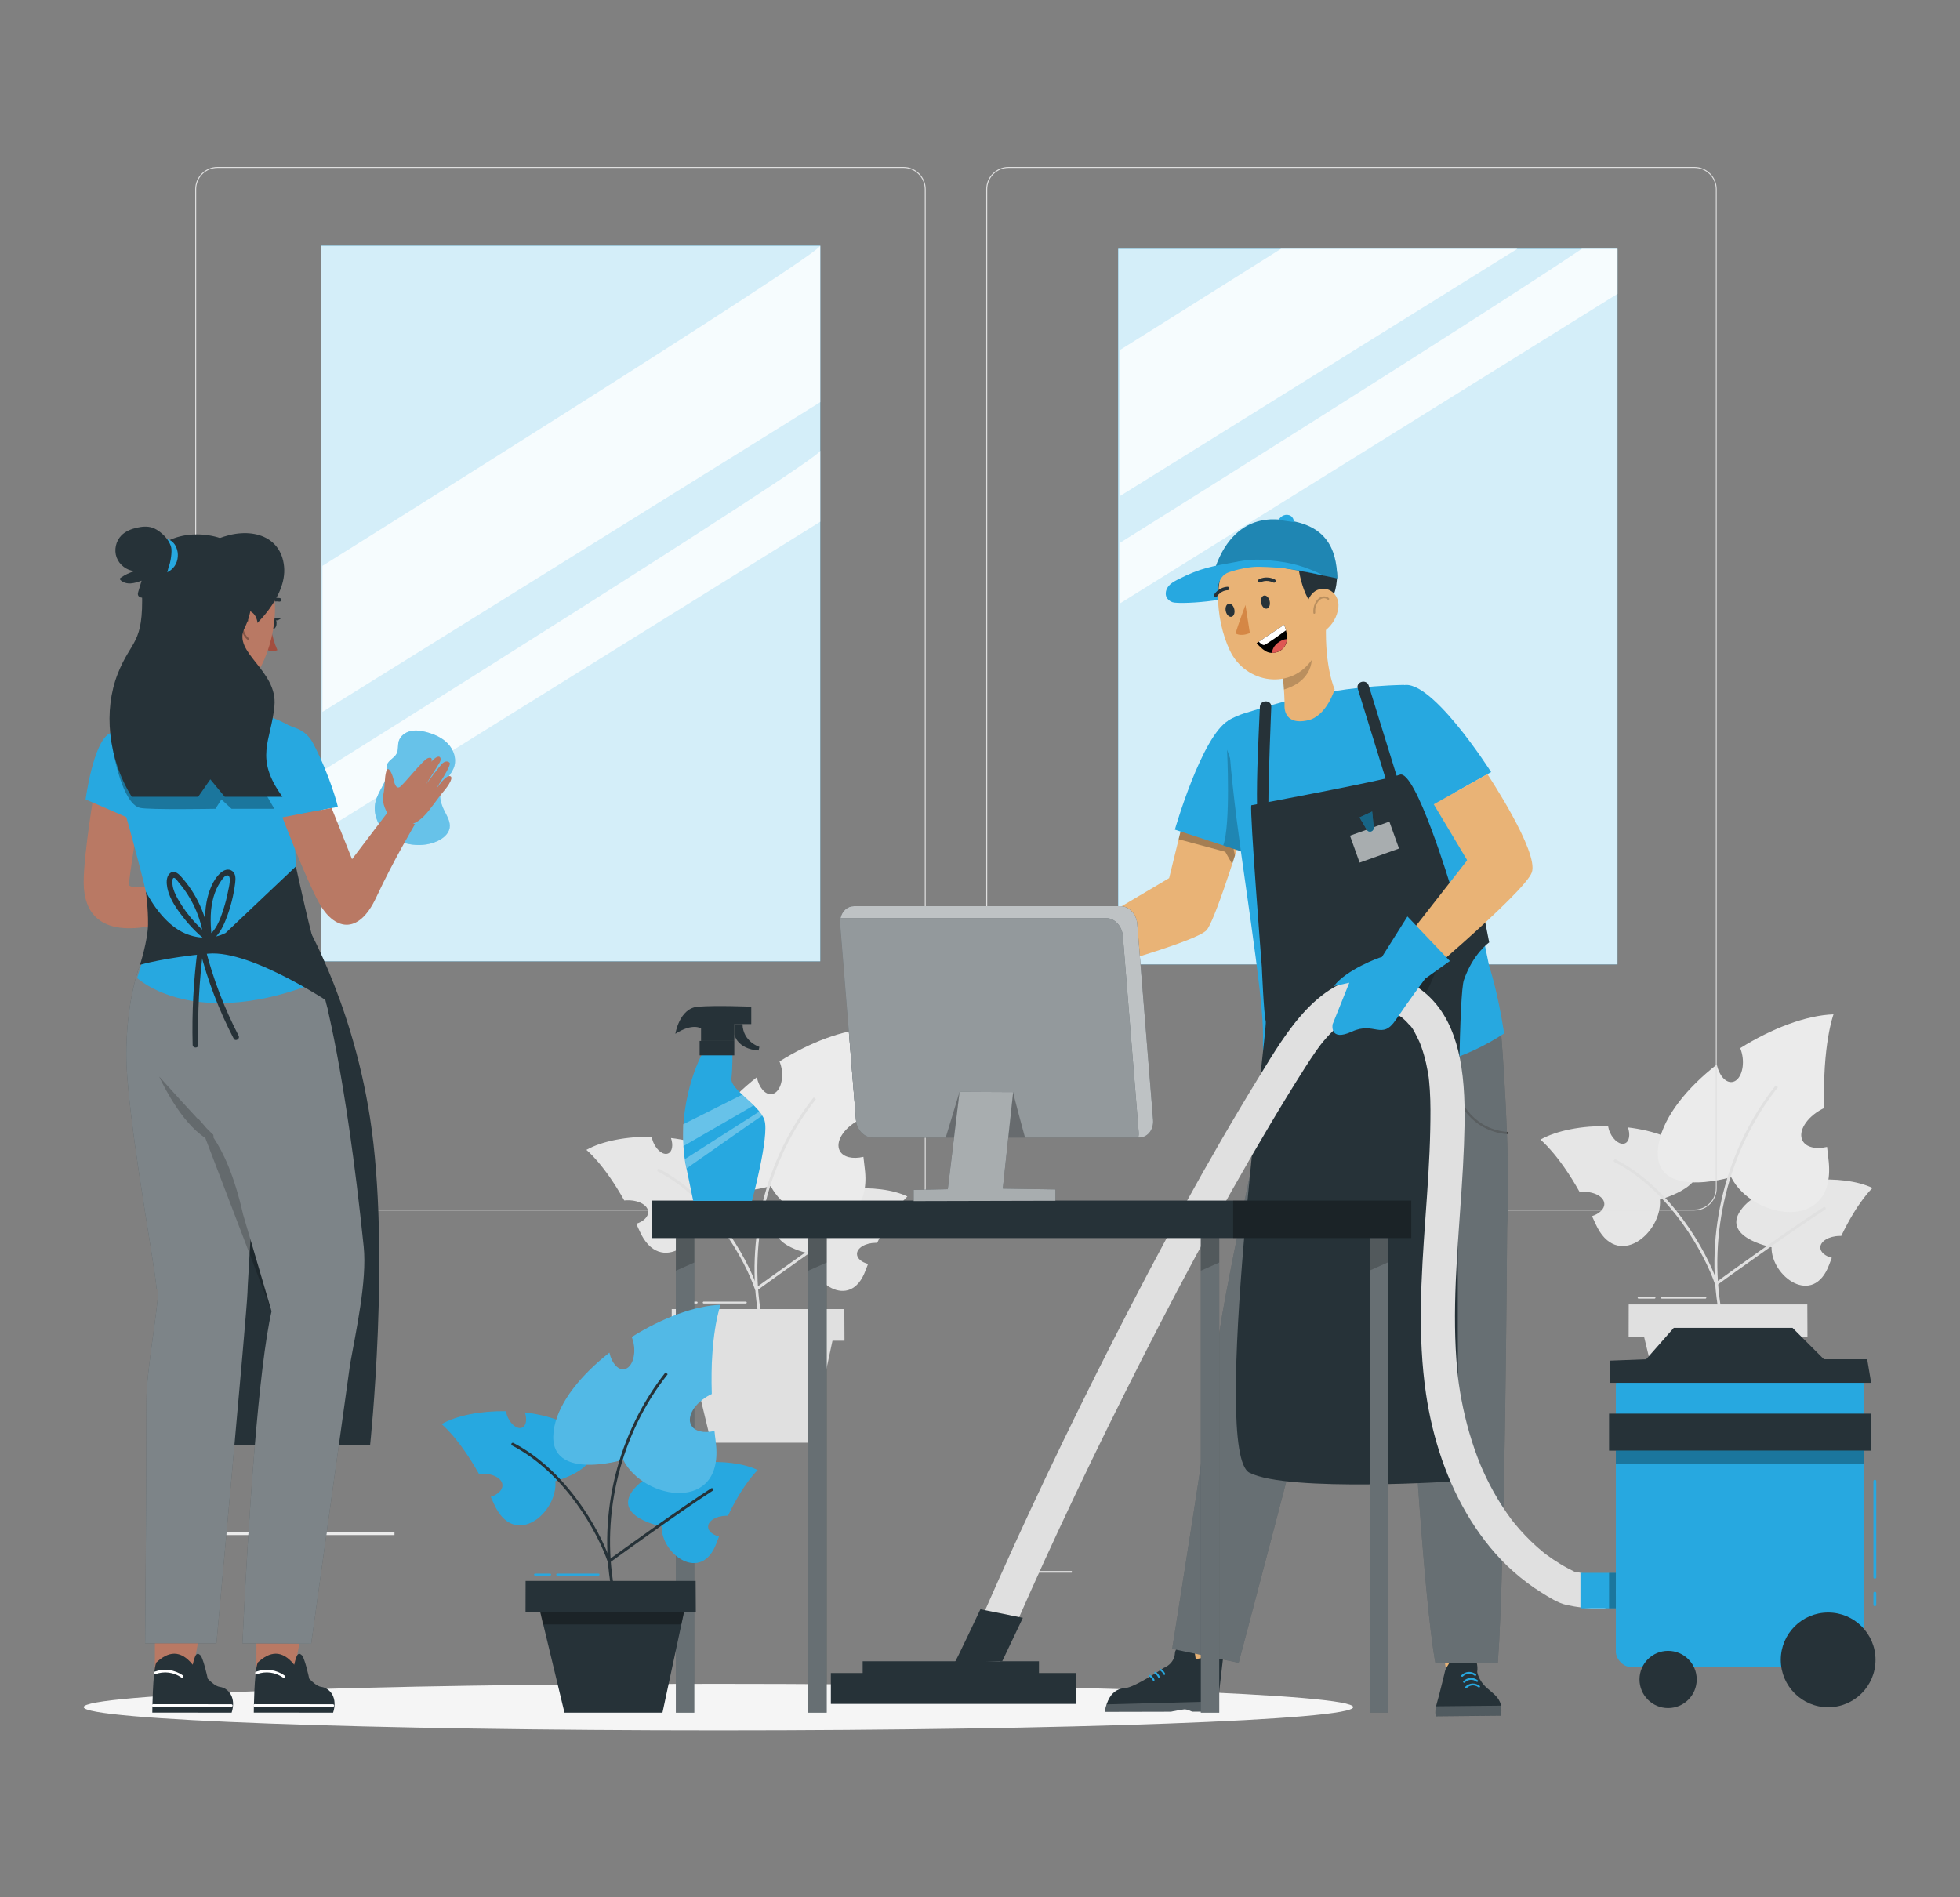 <?xml version="1.0" encoding="UTF-8"?>
<svg id="Layer_1" data-name="Layer 1" xmlns="http://www.w3.org/2000/svg" viewBox="0 0 516.43 500">
  <rect x="0" y="0" width="516.43" height="500" fill="#808080" stroke="none"/>
  <defs>
    <style>
      .cls-1 {
        opacity: .8;
      }

      .cls-1, .cls-2, .cls-3, .cls-4, .cls-5, .cls-6, .cls-7, .cls-8, .cls-9, .cls-10, .cls-11, .cls-12, .cls-13, .cls-14, .cls-15, .cls-16, .cls-17, .cls-18, .cls-19, .cls-20, .cls-21, .cls-22 {
        stroke-width: 0px;
      }

      .cls-1, .cls-2, .cls-5, .cls-8, .cls-9, .cls-12, .cls-17, .cls-19, .cls-22 {
        isolation: isolate;
      }

      .cls-1, .cls-5, .cls-9, .cls-12, .cls-15, .cls-17, .cls-19 {
        fill: #fff;
      }

      .cls-2, .cls-9, .cls-23 {
        opacity: .3;
      }

      .cls-3 {
        fill: #e9b376;
      }

      .cls-24, .cls-12 {
        opacity: .5;
      }

      .cls-4 {
        fill: #e6e6e6;
      }

      .cls-5 {
        opacity: .7;
      }

      .cls-7 {
        fill: #e0e0e0;
      }

      .cls-8, .cls-17, .cls-25 {
        opacity: .2;
      }

      .cls-10 {
        fill: #f5f5f5;
      }

      .cls-26, .cls-22 {
        opacity: .4;
      }

      .cls-11 {
        fill: #d58745;
      }

      .cls-13 {
        fill: #27a8e0;
      }

      .cls-14 {
        fill: #de5753;
      }

      .cls-16 {
        fill: #a24e3f;
      }

      .cls-18 {
        fill: #b97964;
      }

      .cls-19 {
        opacity: .6;
      }

      .cls-20 {
        fill: #263238;
      }

      .cls-21 {
        fill: #ebebeb;
      }
    </style>
  </defs>
  <g id="freepik--background-complete--inject-1">
    <g>
      <g>
        <path class="cls-4" d="m205.93,320.41c2.67-3.29,7.84-5.49,13.5-6.55-.44,1.62-.11,3.12.85,3.48,1.07.41,2.5-.74,3.2-2.56.2-.52.31-1.03.35-1.51,5.72-.46,11.43.19,15.25,2.02,0,0-3.73,3.37-7.96,12.22h-.39c-2.74.03-4.94,1.35-4.93,2.95.01,1.17,1.21,2.17,2.92,2.61-.22.57-.44,1.14-.67,1.74-4.03,10.91-14.78,3.02-14.68-4.44,0,0-13.42-2.58-7.44-9.96h0Z"/>
        <g>
          <path class="cls-4" d="m192.68,306.35c-3.29-3.55-9.34-5.67-15.89-6.45.63,1.82.36,3.55-.71,4.04-1.19.55-2.91-.65-3.84-2.68-.26-.57-.43-1.15-.51-1.69-6.55-.1-13.02,1.08-17.23,3.45,0,0,4.51,3.56,9.99,13.33.15-.02.3-.03.45-.04,3.12-.17,5.74,1.17,5.84,3,.07,1.34-1.22,2.56-3.13,3.19.3.63.59,1.27.89,1.94,5.41,12.13,17.08,2.34,16.41-6.16,0,0,15.11-3.94,7.73-11.91v-.02Z"/>
          <path class="cls-21" d="m184.69,303.67c1.4-6.82,7.26-13.94,14.72-19.78.58,2.7,2.2,4.63,3.88,4.44,1.87-.21,3.09-2.97,2.73-6.16-.1-.9-.33-1.73-.63-2.46,7.98-5.01,16.81-8.38,23.75-8.61,0,0-2.89,7.74-2.35,23.84-.19.09-.39.18-.58.29-3.97,2.11-6.18,5.71-4.94,8.04.9,1.7,3.4,2.24,6.23,1.59.11.99.22,2,.35,3.04,2.39,18.95-19.25,15.61-24.77,4.65,0,0-21.52,6.42-18.38-8.88h-.01Z"/>
          <path class="cls-7" d="m199.91,346.97c-3.62-20.13,1.79-41.74,14.48-57.78l.59.46c-12.56,15.88-17.92,37.26-14.33,57.18l-.74.13h0Z"/>
          <path class="cls-7" d="m199.3,340.1s-.08,0-.11-.02c-.11-.04-.2-.12-.24-.24-2.56-7.49-11.19-23.64-25.58-31.11-.18-.1-.26-.32-.16-.51.1-.18.32-.25.51-.16,14.3,7.42,22.99,23.27,25.77,31.05,2.78-2.01,18.98-13.7,27.1-18.9.17-.11.41-.06.52.11.11.17.06.41-.11.52-8.83,5.66-27.29,19.04-27.47,19.17-.07.05-.14.07-.22.07v.02Z"/>
          <g>
            <polygon class="cls-7" points="222.51 353.31 176.97 353.31 176.99 344.97 222.47 344.97 222.51 353.31"/>
            <polygon class="cls-7" points="180.27 350.58 187.39 380.19 213.59 380.19 219.93 350.58 180.27 350.58"/>
          </g>
        </g>
      </g>
      <path class="cls-7" d="m183.56,343.5h-4.05c-.14,0-.25-.11-.25-.25s.11-.25.25-.25h4.05c.14,0,.25.11.25.25s-.11.25-.25.25Z"/>
      <path class="cls-7" d="m196.51,343.5h-11.09c-.14,0-.25-.11-.25-.25s.11-.25.25-.25h11.09c.14,0,.25.11.25.25s-.11.25-.25.25Z"/>
    </g>
    <g>
      <g>
        <path class="cls-4" d="m459.08,318.35c2.76-3.41,8.11-5.68,13.97-6.78-.46,1.68-.12,3.23.88,3.61,1.11.42,2.59-.76,3.31-2.65.2-.53.32-1.06.36-1.56,5.91-.48,11.83.2,15.78,2.09,0,0-3.86,3.48-8.24,12.64h-.41c-2.83.03-5.12,1.4-5.1,3.06.01,1.21,1.25,2.24,3.02,2.7-.23.59-.46,1.18-.69,1.8-4.17,11.28-15.29,3.13-15.19-4.6,0,0-13.89-2.67-7.69-10.3h0Z"/>
        <g>
          <path class="cls-4" d="m445.38,303.78c-3.41-3.68-9.67-5.87-16.44-6.68.65,1.88.37,3.67-.73,4.18-1.23.57-3.01-.68-3.98-2.78-.27-.59-.44-1.19-.53-1.75-6.78-.11-13.47,1.11-17.83,3.57,0,0,4.67,3.68,10.34,13.8.15-.02.31-.03.46-.04,3.23-.18,5.94,1.21,6.04,3.1.08,1.38-1.26,2.65-3.24,3.3.31.65.61,1.31.92,2,5.6,12.55,17.67,2.42,16.98-6.38,0,0,15.64-4.08,8-12.32h.01Z"/>
          <path class="cls-21" d="m437.11,301.01c1.45-7.06,7.51-14.42,15.23-20.46.6,2.79,2.28,4.79,4.01,4.59,1.93-.22,3.2-3.08,2.82-6.38-.11-.93-.34-1.79-.65-2.55,8.25-5.18,17.39-8.67,24.58-8.9,0,0-2.99,8-2.43,24.67-.2.09-.4.19-.6.3-4.11,2.19-6.4,5.91-5.12,8.32.94,1.76,3.52,2.32,6.45,1.64.11,1.03.23,2.07.36,3.15,2.48,19.61-19.92,16.15-25.63,4.82,0,0-22.26,6.64-19.02-9.18v-.02Z"/>
          <path class="cls-7" d="m452.87,345.82c-3.75-20.83,1.85-43.18,14.99-59.78l.59.46c-13,16.43-18.54,38.56-14.83,59.18l-.74.13h-.01Z"/>
          <path class="cls-7" d="m452.23,338.69s-.08,0-.11-.02c-.11-.04-.2-.12-.24-.24-2.65-7.76-11.58-24.47-26.47-32.2-.18-.1-.26-.32-.16-.51.1-.18.32-.25.51-.16,14.8,7.68,23.79,24.1,26.67,32.14,2.83-2.05,19.64-14.18,28.05-19.57.17-.11.41-.06.52.11.11.17.06.41-.11.52-9.14,5.86-28.23,19.7-28.42,19.84-.07.05-.14.07-.22.07l-.02.02Z"/>
          <g>
            <polygon class="cls-7" points="476.24 352.38 429.12 352.38 429.14 343.75 476.2 343.75 476.24 352.38"/>
            <polygon class="cls-7" points="432.54 349.57 439.9 380.19 467.01 380.19 473.58 349.57 432.54 349.57"/>
          </g>
        </g>
      </g>
      <path class="cls-7" d="m435.94,342.22h-4.19c-.14,0-.25-.11-.25-.25s.11-.25.25-.25h4.19c.14,0,.25.11.25.25s-.11.25-.25.25Z"/>
      <path class="cls-7" d="m449.34,342.22h-11.47c-.14,0-.25-.11-.25-.25s.11-.25.25-.25h11.47c.14,0,.25.11.25.25s-.11.25-.25.25Z"/>
    </g>
    <g>
      <g>
        <g>
          <path class="cls-7" d="m446.47,319h-180.75c-3.23,0-5.86-2.63-5.86-5.86V49.86c0-3.23,2.63-5.86,5.86-5.86h180.75c3.23,0,5.86,2.63,5.86,5.86v263.27c0,3.23-2.63,5.86-5.86,5.86h0ZM265.73,44.25c-3.09,0-5.61,2.52-5.61,5.61v263.27c0,3.09,2.52,5.61,5.61,5.61h180.75c3.09,0,5.61-2.52,5.61-5.61V49.86c0-3.09-2.52-5.61-5.61-5.61h-180.75Z"/>
          <path class="cls-7" d="m238.05,319H57.3c-3.23,0-5.86-2.63-5.86-5.86V49.86c0-3.23,2.63-5.86,5.86-5.86h180.75c3.23,0,5.86,2.63,5.86,5.86v263.27c0,3.23-2.63,5.86-5.86,5.86h0ZM57.3,44.25c-3.09,0-5.61,2.52-5.61,5.61v263.27c0,3.09,2.52,5.61,5.61,5.61h180.75c3.09,0,5.61-2.52,5.61-5.61V49.86c0-3.09-2.52-5.61-5.61-5.61H57.3Z"/>
        </g>
        <rect class="cls-7" x="37.8" y="380.19" width="456.57" height="0"/>
      </g>
      <g>
        <rect class="cls-21" x="426.37" y="409.44" width="55.73" height=".42"/>
        <rect class="cls-21" x="267.78" y="414.01" width="14.63" height=".42"/>
        <rect class="cls-21" x="40.83" y="403.75" width="63.11" height=".78"/>
      </g>
    </g>
  </g>
  <g id="freepik--Shadow--inject-1">
    <path class="cls-10" d="m356.55,449.86c0,3.39-74.88,6.13-167.25,6.13s-167.25-2.75-167.25-6.13,74.88-6.13,167.25-6.13,167.25,2.75,167.25,6.13Z"/>
  </g>
  <g id="freepik--Windows--inject-1">
    <g>
      <rect class="cls-13" x="294.63" y="65.56" width="131.55" height="188.57"/>
      <rect class="cls-1" x="294.63" y="65.56" width="131.55" height="188.57"/>
      <path class="cls-1" d="m337.54,65.56c-23.53,14.84-42.52,26.72-42.52,26.72v38.49l104.79-65.21h-62.27,0Z"/>
      <path class="cls-1" d="m426.18,65.56h-9.36c-30,20.13-121.79,77.53-121.79,77.53v15.96l131.16-81.61v-11.88h-.01Z"/>
    </g>
    <g>
      <rect class="cls-13" x="84.57" y="64.75" width="131.55" height="188.57"/>
      <rect class="cls-1" x="84.57" y="64.75" width="131.55" height="188.57"/>
      <path class="cls-1" d="m216.12,64.75c0,2.34-131.16,84.36-131.16,84.36v38.49l131.16-81.61v-41.23h0Z"/>
      <path class="cls-1" d="m216.12,118.78c0,2.34-131.16,84.36-131.16,84.36v15.96l131.16-81.61v-18.7h0Z"/>
    </g>
  </g>
  <g id="freepik--Character_2--inject-1" data-name="freepik--Character 2--inject-1">
    <g>
      <g>
        <g>
          <path class="cls-3" d="m312.24,214.28l-4.19,17.12-35.18,20.85,2.56,6.84s39.94-10.47,42.6-14.1,9.89-27.61,9.89-27.61l-15.68-3.11h0Z"/>
          <polygon class="cls-2" points="311.21 218.47 310.55 221.17 322.84 224.47 324.67 227.7 325.39 225.45 324.27 219.92 311.21 218.47"/>
          <g>
            <path class="cls-13" d="m281.05,249.45s-1.79-2.89-4.53-3.5-4.77-1.83-6.84-2.15c-2.07-.31-.23,1.83.98,2.78,1.21.94,2.57,2.03,1.71,2.82-.86.79-10.64,3.05-11.7,4.28s.63,1.36.63,1.36c0,0-2.36.61-2.37,1.61,0,.26.41.87,1.53.76,2.52-.25,7.78-1.04,7.78-1.04-.3.04-6.72,1.48-7.66,1.82-1.22.45-1.57,1.28-1.29,1.98.4.99,8.42-.52,8.81-.35,0,0-4.65.72-5.12,2.02s2.48,1.01,5.03.26c2.34-.69,7.11-1.43,9.42-2.36,2.85-1.15,4.5-2.56,4.63-5.43.12-2.88-1.01-4.87-1.01-4.87h0Z"/>
            <path class="cls-2" d="m261.6,255.04c-.06,0-.11-.04-.12-.1-.02-.07.03-.13.09-.15,1.9-.44,3.85-.8,5.78-1.07.05-.01.13.04.14.11,0,.07-.04.13-.11.14-1.92.26-3.86.62-5.75,1.06h-.03Z"/>
            <path class="cls-2" d="m269.91,259.75s-.09-.02-.11-.07c-1.2-2.24-1.74-4.86-1.5-7.39,0-.07.07-.13.14-.11.07,0,.12.07.11.14-.23,2.48.29,5.05,1.47,7.25.03.06,0,.14-.05.17-.02,0-.04.01-.06.01h0Z"/>
          </g>
        </g>
        <polyline class="cls-13" points="278.31 248.31 286.72 243.31 290.67 255.97 278.31 258.64 279.94 253.04 278.03 248.37"/>
      </g>
      <g>
        <polygon class="cls-3" points="327.57 420.32 319.79 441.97 312.52 439.69 314.79 416.91 327.57 420.32"/>
        <g>
          <path class="cls-20" d="m320.94,448.35h0c-.17,1.59-.28,2.68-.28,2.68l-6.57.02s-1.33-.7-2.11-.61c-.78.1-3.48.62-3.48.62l-17.44.04c.14-.73.31-1.38.5-1.96.24-.7.51-1.3.82-1.81,1.08-1.77,2.55-2.4,4.15-2.5,2.44-.16,10.12-5.31,10.12-5.31,0,0,2.79-.98,2.93-3.95.05-1.11,1.69-2.47,2.48-2.59,1.59-.23,2.48.77,2.72,2.37l.27,1.85,3.68-.58s3.74-1.89,3.57-.06"/>
          <g class="cls-25">
            <path class="cls-15" d="m291.06,451.1l17.44-.04s2.7-.52,3.48-.62c.78-.1,2.11.61,2.11.61l6.57-.02s.12-1.09.28-2.68l-29.38.78c-.19.58-.37,1.23-.5,1.96h0Z"/>
          </g>
          <path class="cls-13" d="m302.83,441.44c.08-.08.21-.09.3-.03.43.29.8.69,1.05,1.2.13.27-.26.53-.39.26-.22-.45-.54-.81-.92-1.06-.13-.08-.15-.26-.04-.37h0Z"/>
          <path class="cls-13" d="m304.21,440.61c.08-.08.21-.09.3-.03.43.29.8.69,1.05,1.2.13.27-.26.53-.39.26-.22-.45-.54-.81-.92-1.06-.13-.08-.15-.26-.04-.37h0Z"/>
          <path class="cls-13" d="m305.64,439.85c.08-.08.21-.09.3-.03.43.29.8.69,1.05,1.2.13.27-.26.53-.39.26-.22-.45-.54-.81-.92-1.06-.13-.08-.15-.26-.04-.37h0Z"/>
        </g>
      </g>
      <g>
        <polygon class="cls-3" points="377.76 417.91 381.19 441.35 388.84 441.66 391.1 419.01 377.76 417.91"/>
        <path class="cls-20" d="m395.46,452.11l-17.11.17s-.38-.72.03-2.63c.06-.3.14-.63.25-.99,0-.02,0-.04.02-.05.15-.53.33-1.18.52-1.89.76-2.87,1.64-6.62,1.64-6.62,0,0,2.79-6.12,6.13-4.63,2.94,1.31,2.28,5.13,2.28,5.13,0,0,.31,2.24,2.54,4.2,1.38,1.21,2.75,2.14,3.42,3.65.13.28.22.58.3.91,0,.04.02.08.02.12.14.73.14,1.59-.04,2.63h0Z"/>
        <g class="cls-25">
          <path class="cls-15" d="m378.37,449.64c-.41,1.92-.03,2.63-.03,2.63l17.11-.17c.19-1.04.19-1.9.04-2.63l-17.13.17h.01Z"/>
        </g>
        <path class="cls-13" d="m388.53,441.57c-.97-.74-2.23-.63-3.09.22-.23.23-.59-.12-.36-.35,1.07-1.06,2.61-1.14,3.8-.23.26.2-.1.56-.35.36h0Z"/>
        <path class="cls-13" d="m389.03,443.16c-.97-.74-2.23-.63-3.09.22-.23.23-.59-.12-.36-.35,1.07-1.06,2.61-1.14,3.8-.23.26.2-.1.56-.35.36h0Z"/>
        <path class="cls-13" d="m389.53,444.63c-.97-.74-2.23-.63-3.09.22-.23.23-.59-.12-.36-.35,1.07-1.06,2.61-1.14,3.8-.23.26.2-.1.56-.35.36h0Z"/>
      </g>
      <g>
        <path class="cls-20" d="m395.56,272.82l-35.82.66-22.49-.46s-15.12,68.22-16.34,81.05c-1.21,12.83-12.06,80.44-12.06,80.44l17.52,3.67s19.17-72.36,20.53-79.31c1.19-6.06,14.62-44.94,18.05-54.83.37,2.01.76,4.04,1.15,6.04.98,9.08,4.13,38.01,5.48,48.78,0,0,3.31,61.54,6.63,79.39l16.45-.13c1.92-25.4,2.44-114.58,2.44-114.58h0c1.03-19.38-1.54-50.72-1.54-50.72h0Z"/>
        <g class="cls-24">
          <path class="cls-6" d="m346.57,283.1c-2.02,6.89-7.55,12.46-14.42,14.53-.37.11-.21.69.17.58,7.07-2.13,12.76-7.87,14.84-14.96.11-.37-.47-.53-.58-.15h-.01Z"/>
          <path class="cls-6" d="m365.33,282.91c-.35,6.01-.69,12.03-1.03,18.04-.02.39-.62.39-.6,0,.18-3.08.36-6.18.53-9.27-1.47,1.16-3.22-.21-3.72-1.74-.82-2.47-.55-5.42.05-7.91.09-.38.68-.22.58.15-.42,1.75-.59,3.53-.44,5.32.07.91.16,1.96.6,2.78.48.93,1.69,1.7,2.64.85.11-.09.22-.1.32-.05.16-2.72.31-5.46.47-8.18.02-.39.62-.39.6,0h0Z"/>
          <path class="cls-6" d="m383.01,283.75c0,7.96,6.19,14.57,14.12,15.12.38.03.37-.57,0-.59-7.61-.53-13.53-6.91-13.52-14.53,0-.38-.59-.38-.59,0h0Z"/>
        </g>
        <g class="cls-23">
          <path class="cls-15" d="m395.56,272.82l-35.82.66-22.49-.46s-15.12,68.22-16.34,81.05c-1.21,12.83-12.06,80.44-12.06,80.44l17.52,3.67s19.17-72.36,20.53-79.31c1.19-6.06,14.62-44.94,18.05-54.83.37,2.01.76,4.04,1.15,6.04.98,9.08,4.13,38.01,5.48,48.78,0,0,3.31,61.54,6.63,79.39l16.45-.13c1.92-25.4,2.44-114.58,2.44-114.58h0c1.03-19.38-1.54-50.72-1.54-50.72h0Z"/>
        </g>
      </g>
      <path class="cls-13" d="m323.7,189.86c-7.09,4.16-14.14,28.77-14.14,28.77l21.59,7.05,6.88-14.43-14.33-21.39Z"/>
      <path class="cls-8" d="m328.41,210.47l-1.13,14.03-4.98-1.72c2.01-5.38,1.01-25.22,1.01-25.22,0,0,3.27,9.35,5.09,12.91h0Z"/>
      <g id="freepik--freepik--group--inject-124--inject-1">
        <path class="cls-13" d="m368.96,180.89c-4.05,3.02-8.6,9.92-4.98,17.44,2.57,5.34,10.08,15.73,10.08,15.73l18.83-10.6s-16.85-26.5-23.93-22.57h0Z"/>
      </g>
      <path class="cls-13" d="m327.62,188.06c5.06-1.46,20.41-7.12,42.3-7.57l11.59,21.25,10.88,52.94s2.14,6.06,3.93,17.64c-20.03,13.33-47.46,13.04-63.35,7.44-.62-6.83.45-5.5-1.04-18.66-2.62-23.18-7.64-49.77-8.42-70.97-.01-.52,3.6-1.93,4.11-2.07h0Z"/>
      <g>
        <path class="cls-20" d="m329.7,212.23c-.43,1.93,2.78,42.67,2.78,42.67,0,0,.5,12.32,1.03,14.25s-14.54,113.68-4.31,118.94,55.09,2.22,55.09,2.22c0,0-.99-125.05,1.42-132.04,2.41-6.99,6.67-9.93,6.67-9.93l-2.94-14.91-7.14.37s-9.37-31.21-13.49-29.64c-4.12,1.57-39.12,8.05-39.12,8.05v.02Z"/>
        <path class="cls-20" d="m331.61,213.67l2.66.34v-.03l-.02-.07s.03.4.02.13c-.01-.24-.03-.48-.04-.72-.03-.75-.03-1.49-.02-2.24,0-2.27.06-4.53.12-6.8.13-4.9.31-9.81.5-14.71.04-1.1.09-2.2.13-3.3.08-1.93-2.92-1.93-3,0-.37,8.74-.88,17.54-.75,26.29.01.68-.02,1.43.14,2.1.34,1.39,2.05,1.73,2.86.52,1.07-1.61-1.53-3.12-2.59-1.51h0Z"/>
        <path class="cls-20" d="m369.63,209.72c-3-9.68-5.99-19.36-8.99-29.04-.57-1.84-3.47-1.05-2.89.8,3,9.68,5.99,19.36,8.99,29.04.57,1.84,3.47,1.05,2.89-.8h0Z"/>
        <g>
          <polyline class="cls-19" points="355.7 220.22 366.08 216.51 368.62 223.61 358.24 227.32"/>
          <path class="cls-13" d="m358.23,215.42l1.91,3.26c.24.43.77.6,1.22.4h0c.4-.16.64-.57.6-1l-.42-4.22-3.32,1.55h.01Z"/>
          <path class="cls-22" d="m358.23,215.42l1.91,3.26c.24.43.77.6,1.22.4h0c.4-.16.64-.57.6-1l-.42-4.22-3.32,1.55h.01Z"/>
        </g>
      </g>
      <g class="cls-25">
        <path class="cls-6" d="m366.58,269.42c4.56-1.03,8.33-5.85,10.29-10.09,2.03-4.37,4.29-11.77,4.29-11.77-2.68,3.46-5.36,6.92-8.04,10.38-1.65,2.13-3.32,4.28-5.46,5.92-2.97,2.27-6.63,3.39-10.26,4.29-4.68,1.15-9.44,1.99-14.24,2.5,0,0,10.89,1.61,23.41-1.22h.01Z"/>
      </g>
      <path class="cls-3" d="m391.9,204s13.59,20.45,11.72,25.88c-1.87,5.43-34.51,32.73-34.51,32.73l-4.65-7.59,22.13-28.32-8.82-14.75,14.13-7.95h0Z"/>
      <g>
        <g>
          <g>
            <path class="cls-3" d="m351.67,181.68s-2.64-5.71-2.28-17.1c0,0-.62-.12-.63-.13.04-1.59.14-3.08.26-4.37v-.05l-12.21,12.68c1.21,3.3,1.67,10.17,1.65,13.12,0,0-.55,5.48,6.17,3.99,4.91-1.09,7.02-8.14,7.02-8.14h.02Z"/>
            <path class="cls-8" d="m337.79,177.54l7.86-4.02c-.09,2.79-1.6,6.45-7.35,8.19,0,0-.16-3.05-.52-4.17h.01Z"/>
          </g>
          <g>
            <path class="cls-20" d="m320.38,150.22c-.85,3.79.44,11.32,5.39,8.42,4.95-2.91-3.93-14.94-5.39-8.42Z"/>
            <path class="cls-3" d="m347.33,152.97c1.38,9.44,2.34,14.74-1.38,20.47-5.61,8.62-17.74,6.81-21.92-2.06-3.76-7.98-5.38-22.09,3.01-27.62,8.26-5.45,18.92-.23,20.3,9.21h-.01Z"/>
            <path class="cls-20" d="m346.55,141.67c-2.35-4.87-15.63-2.4-18.67.98-.46.5,7.97,2.74,7.48,2.67l3.85.49c.53-.24,1.75.18,2.67,1.78,0,0,.69,10.16,5.61,13.45,3.66-2.72,4.42-4.6,4.75-8.19.48-5.35-2.98-8.78-5.68-11.18h0Z"/>
            <path class="cls-3" d="m352.64,159.97c-.24,2.56-1.65,4.75-3.31,6.06-2.49,1.96-4.99.02-5.34-2.97-.32-2.69.6-6.96,3.61-7.76,2.96-.78,5.32,1.74,5.04,4.67h0Z"/>
            <path class="cls-20" d="m334.55,158.44c.2.95-.15,1.83-.77,1.95-.63.12-1.29-.55-1.49-1.5s.15-1.83.77-1.95c.63-.12,1.29.55,1.49,1.5Z"/>
            <path class="cls-20" d="m325.23,160.59c.2.95-.15,1.83-.77,1.95-.63.12-1.29-.55-1.49-1.5s.15-1.83.77-1.95c.63-.12,1.3.55,1.49,1.5Z"/>
            <path class="cls-11" d="m328.16,159.42s-2.03,5.37-2.59,7.51c1.58.92,3.75-.11,3.75-.11l-1.16-7.4Z"/>
            <path class="cls-20" d="m335.94,153.47c-.13.09-.31.11-.46.03-1.83-.9-3.29-.07-3.31-.06-.22.13-.5.06-.63-.16s-.06-.49.16-.62c.08-.05,1.91-1.09,4.18.03.23.11.32.38.21.61-.04.07-.09.13-.15.17h0Z"/>
          </g>
          <path class="cls-8" d="m346.3,161.76c-.13,0-.24-.1-.25-.23-.08-.87.07-1.74.43-2.54.25-.54.7-1.25,1.47-1.62.76-.36,1.66-.25,2.2.27.1.1.1.25,0,.35s-.25.1-.35,0c-.38-.37-1.07-.45-1.64-.18-.63.3-1.02.92-1.23,1.38-.33.71-.46,1.5-.39,2.28.01.14-.09.26-.23.27h-.02v.02Z"/>
        </g>
        <g>
          <path class="cls-6" d="m338.37,164.64l-7.28,4.86c.71.75,1.42,1.51,2.3,2.05.88.54,1.82.61,2.83.38,1.43-.34,2.55-1.51,2.8-2.96.24-1.45-.13-2.94-.65-4.32h0Z"/>
          <path class="cls-15" d="m331.67,169.11s.81.86,1.35.87,5.82-3.88,5.82-3.88l-.48-1.46-6.69,4.47h0Z"/>
          <path class="cls-14" d="m335.16,172.04s.02-1.52,1.5-2.62c1.47-1.1,2.42-.99,2.42-.99,0,0-.04,1.8-1.44,2.8s-2.47.81-2.47.81h-.01Z"/>
        </g>
        <g>
          <path class="cls-13" d="m319.64,151.67s3.01-15.25,16.44-14.8,16.08,7.7,16.29,15.55c0,0-13.12-2.84-18.74-3.35-5.61-.51-13.99,2.6-13.99,2.6Z"/>
          <path class="cls-8" d="m319.64,151.67s3.01-15.25,16.44-14.8,16.08,7.7,16.29,15.55c0,0-13.12-2.84-18.74-3.35-5.61-.51-13.99,2.6-13.99,2.6Z"/>
        </g>
        <path class="cls-13" d="m326.2,147.98c-7.13,1.31-9.75,1.63-15.85,4.73-.98.5-1.97,1.06-2.61,1.95s-.83,2.19-.17,3.06c.44.58,1.12,1,1.84,1.08,2.52.28,8.12-.14,11.56-.72l.07-3.45c.04-1.76,1.16-3.32,2.83-3.86,2.26-.74,5.21-1.45,7.8-1.41,6.06.1,11.23.81,17.21,2.33-5.14-2.47-8.46-3.48-14.36-4.01-1.6-.14-4.06-.5-8.33.29h0Z"/>
        <path class="cls-13" d="m340.11,135.97c-.53-.35-1.23-.39-1.82-.18s-1.09.67-1.41,1.21l3.98.59c.1-.62-.23-1.28-.75-1.63h0Z"/>
        <path class="cls-20" d="m320.26,157.42c-.09,0-.17-.03-.25-.08-.21-.14-.27-.43-.13-.63,1.39-2.1,3.49-2.07,3.58-2.08.25,0,.45.21.45.46s-.21.45-.46.45c-.09,0-1.7,0-2.82,1.68-.09.13-.23.2-.38.2h.01Z"/>
      </g>
      <path class="cls-7" d="m263.6,437.5c10.19-23.81,21.21-47.27,32.79-70.44,11.94-23.89,24.47-47.52,38.12-70.48,3.08-5.18,6.21-10.32,9.45-15.4.92-1.44,1.86-2.88,2.84-4.27.25-.35.5-.7.75-1.04.03-.04.88-1.16.33-.45.52-.67,1.07-1.32,1.63-1.96,1.13-1.28,2.36-2.43,3.63-3.56,1.01-.91-.69.45.39-.31.34-.24.67-.47,1.01-.7.69-.45,1.4-.87,2.13-1.24.37-.19.74-.37,1.11-.53-.88.4.35-.12.44-.16.77-.27,1.55-.5,2.34-.68.39-.09.79-.16,1.19-.23-1.05.16.26,0,.4-.01.4-.02.8-.03,1.2-.03.14,0,1.54.09,1,.04-.68-.06.6.11.59.11.37.08.73.17,1.1.28.3.09.6.2.9.3,1.02.31-.87-.45.07.02.54.27,1.08.54,1.6.86.25.16.5.33.75.5.39.29.32.23-.2-.16.16.12.31.25.46.38.38.33.74.67,1.08,1.03.21.22.41.44.61.67s.91.81.06.03c.91.84,1.57,2.34,2.12,3.43.14.28.28.57.42.86.03.06.45,1.03.16.35s.12.3.14.36c.12.31.23.61.34.92.48,1.36.87,2.75,1.19,4.15.28,1.21.48,2.42.68,3.64.19,1.15-.11-1.01.02.14.04.33.08.67.11,1,.08.77.14,1.55.19,2.32.22,3.47.18,6.97.11,10.45-.16,7.86-.73,15.69-1.29,23.53-1.09,15.34-2.08,30.79.17,46.08,1.72,11.68,5.52,23.33,11.81,33.37,3.11,4.97,6.87,9.64,11.28,13.52,2.3,2.02,4.76,3.89,7.36,5.5,1.97,1.22,4.28,2.74,6.57,3.25,2.85.63,5.79.94,8.7,1.1,2.35.13,4.6-2.16,4.5-4.5-.11-2.55-1.98-4.36-4.5-4.5-.9-.05-1.8-.11-2.7-.2-.39-.04-.78-.09-1.17-.13,1.15.13.05,0-.16-.03-.84-.13-1.75-.45-2.6-.49-.02,0-.13-.05-.15-.04l.74.3c-.22-.1-.43-.2-.64-.31-.53-.26-1.06-.53-1.58-.81-1.35-.72-2.65-1.51-3.92-2.36-.58-.39-1.15-.79-1.72-1.21-.15-.11-1.08-.84-.2-.14-.27-.22-.55-.43-.82-.65-1.08-.88-2.12-1.81-3.13-2.79s-1.97-1.99-2.9-3.03c-.46-.53-.92-1.06-1.36-1.6-.22-.27-.44-.55-.66-.82-.31-.39-.29-.37.06.08-.14-.19-.28-.38-.42-.56-1.69-2.28-3.23-4.69-4.61-7.17-.7-1.26-1.36-2.54-1.98-3.83-.26-.54-.51-1.09-.76-1.64-.15-.33-.29-.66-.44-.99-.2-.47-.19-.44.03.07-.09-.22-.19-.45-.28-.67-2.25-5.52-3.89-11.28-5-17.14-.25-1.31-.47-2.63-.66-3.94-.03-.19-.19-1.41-.04-.24-.05-.36-.09-.72-.14-1.08-.1-.83-.19-1.67-.27-2.51-.36-3.81-.54-7.64-.59-11.47-.11-8,.34-16,.88-23.99s1.19-16,1.48-24.02c.25-6.87.36-13.75-.7-20.56-.84-5.44-2.58-11.08-5.91-15.54-3.87-5.18-9.59-8.57-16.19-8.51-15.47.13-23.93,14.93-31.04,26.49-13.86,22.55-26.46,45.89-38.47,69.47-12.04,23.65-23.48,47.62-34.12,71.93-1.17,2.68-2.34,5.37-3.49,8.07-.92,2.16-.72,4.93,1.61,6.16,1.93,1.02,5.17.7,6.16-1.61h0v-.03Z"/>
      <g>
        <rect class="cls-13" x="425.75" y="361.19" width="65.36" height="78.12" rx="4.06" ry="4.06"/>
        <rect class="cls-20" x="423.96" y="372.53" width="69.06" height="9.75"/>
        <path class="cls-20" d="m424.22,364.41h68.8l-1.04-6.21h-11.4l-8.28-8.28h-31.28l-7.28,8.28-9.52.36v5.84h0Z"/>
        <circle class="cls-20" cx="481.69" cy="437.41" r="12.48"/>
        <circle class="cls-20" cx="439.52" cy="442.57" r="7.54"/>
        <rect class="cls-13" x="416.42" y="414.48" width="9.34" height="9.34"/>
        <rect class="cls-2" x="425.75" y="382.28" width="65.36" height="3.53"/>
      </g>
      <g>
        <rect class="cls-20" x="218.92" y="440.88" width="64.51" height="8.13"/>
        <rect class="cls-20" x="227.3" y="437.78" width="46.45" height="4.74"/>
        <path class="cls-20" d="m251.45,438.23c.24,0,6.87-14.16,6.87-14.16l11.19,2.26-5.44,11.44-12.62.47h0Z"/>
      </g>
      <path class="cls-13" d="m364.11,252.19c-.59.05-9.42,3.34-12.65,7.67l4.06-.89-4.4,10.96s-.89,4.66,5.08,1.92c5.97-2.75,7.86,2.39,11.57-3.08s7.74-10.87,7.74-10.87l6.51-4.65-11.18-11.74-6.73,10.68h0Z"/>
      <rect class="cls-2" x="423.96" y="414.48" width="1.79" height="9.34"/>
      <path class="cls-13" d="m493.62,390.32v25.33c0,.48.75.48.75,0v-25.33c0-.48-.75-.48-.75,0h0Z"/>
      <path class="cls-13" d="m493.62,419.82v3.09c0,.48.75.48.75,0v-3.09c0-.48-.75-.48-.75,0h0Z"/>
    </g>
  </g>
  <g id="freepik--Desk--inject-1">
    <g>
      <g>
        <g>
          <path class="cls-20" d="m303.82,295.13c.2,2.56-1.42,4.64-3.64,4.64h-70.24c-2.23,0-4.2-2.08-4.4-4.64l-4.17-51.69c-.05-.53-.01-1.04.09-1.51.4-1.82,1.79-3.13,3.55-3.13h70.24c2.23,0,4.19,2.08,4.4,4.64l4.17,51.69Z"/>
          <path class="cls-5" d="m303.82,295.13c.2,2.56-1.42,4.64-3.64,4.64h-70.24c-2.23,0-4.2-2.08-4.4-4.64l-4.17-51.69c-.05-.53-.01-1.04.09-1.51.4-1.82,1.79-3.13,3.55-3.13h70.24c2.23,0,4.19,2.08,4.4,4.64l4.17,51.69Z"/>
          <path class="cls-20" d="m299.93,299.78h-69.99c-2.23,0-4.2-2.08-4.4-4.64l-4.17-51.69c-.05-.53-.01-1.04.09-1.51h69.99c2.22,0,4.18,2.08,4.4,4.64l4.17,51.69c.05.53.01,1.04-.09,1.51Z"/>
          <path class="cls-12" d="m299.93,299.78h-69.99c-2.23,0-4.2-2.08-4.4-4.64l-4.17-51.69c-.05-.53-.01-1.04.09-1.51h69.99c2.22,0,4.18,2.08,4.4,4.64l4.17,51.69c.05.53.01,1.04-.09,1.51Z"/>
          <polygon class="cls-20" points="252.83 287.72 266.95 287.79 264.22 313.22 278.09 313.44 278.09 316.42 240.73 316.51 240.73 313.57 249.73 313.38 252.83 287.72"/>
        </g>
        <path class="cls-2" d="m266.95,287.79c-.04.38,3.13,11.99,3.13,11.99h-4.42l1.29-11.99Z"/>
        <polygon class="cls-2" points="251.38 299.78 252.83 287.72 249.18 299.78 251.38 299.78"/>
      </g>
      <g>
        <g>
          <rect class="cls-20" x="212.97" y="317.81" width="4.85" height="133.51"/>
          <rect class="cls-9" x="212.97" y="317.81" width="4.85" height="133.51"/>
        </g>
        <g>
          <rect class="cls-20" x="178.08" y="317.81" width="4.85" height="133.51"/>
          <rect class="cls-9" x="178.08" y="317.81" width="4.85" height="133.51"/>
          <polygon class="cls-8" points="178.08 326.25 178.08 334.86 182.93 332.7 182.93 325.51 178.08 326.25"/>
          <polygon class="cls-8" points="212.97 326.25 212.97 334.86 217.82 332.7 217.82 325.51 212.97 326.25"/>
        </g>
        <g>
          <rect class="cls-20" x="316.4" y="317.81" width="4.85" height="133.51"/>
          <rect class="cls-9" x="316.4" y="317.81" width="4.85" height="133.51"/>
          <polygon class="cls-8" points="316.4 326.25 316.4 334.86 321.25 332.7 321.25 325.51 316.4 326.25"/>
        </g>
        <g>
          <rect class="cls-20" x="360.96" y="317.81" width="4.85" height="133.51"/>
          <rect class="cls-9" x="360.96" y="317.81" width="4.85" height="133.51"/>
          <polygon class="cls-8" points="360.96 326.16 360.96 334.78 365.81 332.61 365.81 325.42 360.96 326.16"/>
        </g>
        <g>
          <rect class="cls-20" x="171.79" y="316.38" width="200.07" height="9.88"/>
          <rect class="cls-2" x="324.92" y="316.38" width="46.93" height="9.88"/>
        </g>
      </g>
      <polygon class="cls-19" points="252.83 287.72 266.95 287.79 264.22 313.22 278.09 313.44 278.09 316.42 240.73 316.51 240.73 313.57 249.73 313.38 252.83 287.72"/>
    </g>
    <g>
      <g>
        <path class="cls-13" d="m201.44,295.23c-1.32-4.11-9.05-8.06-8.72-11.02s.28-6.91.28-6.91h-7.69c-.66.66-7.24,13.65-4.77,28.95l2.11,10.2h15.49s4.61-17.11,3.29-21.22h.01Z"/>
        <rect class="cls-20" x="184.34" y="274.31" width="9.14" height="3.8"/>
        <path class="cls-20" d="m177.95,272.44s1.04-6.78,5.96-7.16,14.04,0,14.04,0v4.59h-4.47v4.44h-8.76v-3.3s-2.19-1.53-6.78,1.42h.01Z"/>
        <path class="cls-20" d="m193.48,272.6s.7,3.82,6.39,4.23l.22-.95s-4.33-1.34-4.45-6.01h-2.16v2.74h0Z"/>
      </g>
      <path class="cls-9" d="m195.57,288.47l-15.58,7.82s-.08,5.86,0,5.78,18.67-10.73,18.6-10.79c-.06-.06-3.03-2.81-3.03-2.81h0Z"/>
      <path class="cls-9" d="m180.43,305.47l19.65-12.56s.79,1.12.76,1.07-19.88,13.88-19.88,13.88l-.53-2.39Z"/>
    </g>
  </g>
  <g id="freepik--Plant--inject-1">
    <g>
      <g>
        <path class="cls-13" d="m167,392.44c2.63-3.24,7.72-5.41,13.3-6.45-.44,1.6-.11,3.07.83,3.43,1.05.4,2.47-.73,3.16-2.53.19-.51.3-1.01.35-1.49,5.63-.46,11.26.19,15.02,1.99,0,0-3.68,3.32-7.85,12.04h-.39c-2.7.03-4.87,1.33-4.85,2.91.01,1.15,1.19,2.13,2.88,2.57-.22.56-.44,1.13-.66,1.72-3.97,10.74-14.56,2.98-14.47-4.38,0,0-13.22-2.54-7.33-9.81h.01Z"/>
        <g>
          <path class="cls-13" d="m153.95,378.57c-3.24-3.5-9.21-5.59-15.65-6.36.62,1.79.35,3.49-.69,3.98-1.17.54-2.87-.64-3.79-2.64-.26-.56-.42-1.13-.5-1.67-6.45-.1-12.82,1.06-16.97,3.4,0,0,4.44,3.51,9.85,13.13.15-.01.29-.03.44-.04,3.08-.17,5.65,1.15,5.75,2.95.07,1.32-1.2,2.52-3.09,3.14.29.62.58,1.25.88,1.91,5.33,11.95,16.82,2.31,16.16-6.07,0,0,14.89-3.88,7.62-11.73h-.01Z"/>
          <g>
            <path class="cls-13" d="m146.07,375.94c1.38-6.72,7.15-13.73,14.5-19.48.57,2.66,2.17,4.56,3.82,4.37,1.84-.21,3.04-2.93,2.68-6.07-.1-.89-.32-1.7-.62-2.43,7.86-4.93,16.56-8.26,23.4-8.48,0,0-2.85,7.62-2.31,23.49-.19.09-.38.18-.57.28-3.91,2.08-6.09,5.63-4.87,7.92.89,1.67,3.35,2.21,6.14,1.56.1.98.22,1.97.35,3,2.36,18.67-18.96,15.37-24.4,4.58,0,0-21.2,6.32-18.11-8.74h-.01Z"/>
            <path class="cls-17" d="m146.07,375.94c1.38-6.72,7.15-13.73,14.5-19.48.57,2.66,2.17,4.56,3.82,4.37,1.84-.21,3.04-2.93,2.68-6.07-.1-.89-.32-1.7-.62-2.43,7.86-4.93,16.56-8.26,23.4-8.48,0,0-2.85,7.62-2.31,23.49-.19.09-.38.18-.57.28-3.91,2.08-6.09,5.63-4.87,7.92.89,1.67,3.35,2.21,6.14,1.56.1.98.22,1.97.35,3,2.36,18.67-18.96,15.37-24.4,4.58,0,0-21.2,6.32-18.11-8.74h-.01Z"/>
            <path class="cls-20" d="m178.93,356.5c.19-.22.3-.33.3-.33-.1.11-.2.22-.3.33Z"/>
          </g>
          <path class="cls-20" d="m161.07,418.6c-3.57-19.84,1.76-41.12,14.27-56.93l.59.46c-12.37,15.64-17.65,36.7-14.12,56.33l-.74.13h0Z"/>
          <path class="cls-20" d="m160.47,411.82s-.08,0-.11-.02c-.11-.04-.2-.12-.24-.24-2.52-7.38-11.03-23.29-25.19-30.64-.18-.1-.26-.32-.16-.51.1-.18.32-.25.51-.16,14.08,7.31,22.64,22.92,25.39,30.59,2.75-1.99,18.7-13.5,26.69-18.62.17-.11.41-.06.52.11.11.17.06.41-.11.52-8.7,5.57-26.88,18.76-27.06,18.89-.07.05-.14.07-.22.07h-.02Z"/>
          <g>
            <polygon class="cls-20" points="183.34 424.83 138.47 424.83 138.49 416.61 183.29 416.61 183.34 424.83"/>
            <polygon class="cls-20" points="141.72 422.16 148.73 451.32 174.55 451.32 180.8 422.16 141.72 422.16"/>
            <polygon class="cls-2" points="142.36 424.83 180.22 424.83 179.53 428.07 143.04 428.07 142.36 424.83"/>
          </g>
        </g>
      </g>
      <path class="cls-13" d="m144.96,415.19h-3.99c-.14,0-.25-.11-.25-.25s.11-.25.25-.25h3.99c.14,0,.25.11.25.25s-.11.25-.25.25Z"/>
      <path class="cls-13" d="m157.72,415.19h-10.92c-.14,0-.25-.11-.25-.25s.11-.25.25-.25h10.92c.14,0,.25.11.25.25s-.11.25-.25.25Z"/>
    </g>
  </g>
  <g id="freepik--Character_1--inject-1" data-name="freepik--Character 1--inject-1">
    <g>
      <g>
        <path class="cls-18" d="m40.83,420.57l-.02,19.6,9.86.71,3.46-18.42c-4.51-3.01-8.95-3.72-13.3-1.89h0Z"/>
        <path class="cls-20" d="m41.16,438.13c-.97,2.59-1.03,13.17-1.03,13.17l20.9.02c1.24-3.83-.68-6.44-3.12-6.79-1.05-.15-2.28-1.22-3.18-2.16,0-.12-1.28-6-2.07-6.28,0,0-.54-.61-1.01,0-.46.61-.87,2.6-.87,2.6-3.26-4.05-6.46-3.51-9.62-.56Z"/>
        <path class="cls-15" d="m40.9,441.19c2.36-.87,4.89-.54,6.95.91.36.25.7-.34.34-.59-2.19-1.54-4.96-1.9-7.48-.98-.41.15-.23.81.18.66h.01Z"/>
        <path class="cls-15" d="m60.96,449.78h0l-20.59-.02c-.19,0-.34-.15-.34-.34s.15-.34.34-.34h0l20.59.02c.19,0,.34.15.34.34s-.15.34-.34.34Z"/>
      </g>
      <g>
        <path class="cls-18" d="m67.58,420.57l-.02,19.6,9.86.71,3.46-18.42c-4.51-3.01-8.95-3.72-13.3-1.89h0Z"/>
        <path class="cls-20" d="m67.9,438.13c-.97,2.59-1.03,13.17-1.03,13.17l20.9.02c1.24-3.83-.68-6.44-3.12-6.79-1.05-.15-2.28-1.22-3.18-2.16,0-.12-1.28-6-2.07-6.28,0,0-.54-.61-1.01,0-.46.61-.87,2.6-.87,2.6-3.26-4.05-6.46-3.51-9.62-.56Z"/>
        <path class="cls-15" d="m67.65,441.19c2.36-.87,4.89-.54,6.95.91.36.25.7-.34.34-.59-2.19-1.54-4.97-1.9-7.48-.98-.41.15-.23.81.18.66h.01Z"/>
        <path class="cls-15" d="m87.7,449.78h0l-20.59-.02c-.19,0-.34-.15-.34-.34s.15-.34.34-.34h0l20.59.02c.19,0,.34.15.34.34s-.15.34-.34.34Z"/>
      </g>
      <path class="cls-20" d="m79.07,240.72s13.39,21.34,18.44,53.96c5.44,35.1,0,86.21,0,86.21h-49.8v-66.48l-5.04-65.42,36.4-8.27h0Z"/>
      <path class="cls-18" d="m37.65,210.97c-.49,0-3.89,21.61-3.66,22.24.84,2.34,25.8-2.88,25.8-2.88l1.57,6.67s-10.9,5.29-22.63,7.21c-12.1,1.97-16.62-3.38-16.68-11.59-.05-7.52,3.06-25.8,3.06-25.8l12.53,4.15h.01Z"/>
      <g>
        <g>
          <path class="cls-20" d="m79.49,248.9l-38.67-2.24c-5.66,7.42-7.89,21.75-7.49,34.03.43,7.86,1.76,18.08,3.21,27.86,2.1,14.13,4.46,27.33,4.72,31.16h.45c-.03,4.96-3.12,21.67-3.13,29.11-.01,25.36-.34,64.23-.34,64.23h18.79s8.01-87.16,8.18-92.44c.02-.59.04-1.18.07-1.79l.53-9.22c.57-8.43,1.32-17.82,1.56-27.31l.88-15.38c11.16-4.02,16.31-17.64,18.19-20.52-3.25-10.75-4.12-12.86-6.94-17.51v.02Z"/>
          <path class="cls-20" d="m85.28,261.82s5.71,19.67,10.55,66.71c.92,8.98-2.09,22.54-3.58,30.93l-10.25,73.69-18.12-.09c1.57-33.9,4.32-72.97,7.67-87.49l-21.62-73.61,35.35-10.14h0Z"/>
        </g>
        <g class="cls-26">
          <path class="cls-15" d="m79.49,248.9l-38.67-2.24c-5.66,7.42-7.89,21.75-7.49,34.03.43,7.86,1.76,18.08,3.21,27.86,2.1,14.13,4.46,27.33,4.72,31.16h.45c-.03,4.96-3.12,21.67-3.13,29.11-.01,25.36-.34,64.23-.34,64.23h18.79s8.01-87.16,8.18-92.44c.02-.59.04-1.18.07-1.79l.53-9.22c.57-8.43,1.32-17.82,1.56-27.31l.88-15.38c11.16-4.02,16.31-17.64,18.19-20.52-3.25-10.75-4.12-12.86-6.94-17.51v.02Z"/>
          <path class="cls-15" d="m85.28,261.82s5.71,19.67,10.55,66.71c.92,8.98-2.09,22.54-3.58,30.93l-10.25,73.69-18.12-.09c1.57-33.9,4.32-72.97,7.67-87.49l-21.62-73.61,35.35-10.14h0Z"/>
        </g>
        <path class="cls-8" d="m71.55,345.57l-7.49-25.49c-2.4-10.58-5.3-16.53-7.8-20.27.04-.4-.09-.84-.09-.84-.09.02-.77-.65-1.8-1.71-.88-1.08-1.67-1.92-2.29-2.66l.15.39c-4.21-4.53-10.28-11.28-10.28-11.28,0,0,4.61,10.35,10.91,15.28.47.37.87.65,1.23.87l17.47,45.73v-.02Z"/>
      </g>
      <g>
        <path class="cls-13" d="m82.43,195.75c4.74,9.01,6.6,16.88,6.6,16.88l-18.98,3.58s-4.18-19.61-2.14-24.47c1.89-4.52,3.26-2.36,10.1.15,1.9.7,3.47,2.07,4.41,3.86h.01Z"/>
        <path class="cls-13" d="m33.02,214.62l-5.76-19.64c3.64-5.44,21.68-9.62,21.68-9.62l11.88.65s4.57,1.02,8.48,2.29c5.22,1.7,8.04,3.07,9.29,5.97,0,0,.54,10.7-.77,23.92-.36,3.64.45,18.54,1.47,24.78l5.81,15.24c-33.71,14.05-48.97-.49-48.97-.49.98-2.99,3.29-10.8,3.73-13.71-.32-3.72-.49-5.27-2.07-11.79-.3-1.26-4.23-16.38-4.76-17.6h-.01Z"/>
        <path class="cls-13" d="m28.76,193.39c-4.22,2.3-6.2,17.28-6.2,17.28l14.73,6.39s5.71-12.84,3.27-18.52c-2.07-4.8-6.44-8.08-11.8-5.15Z"/>
      </g>
      <g>
        <g>
          <path class="cls-13" d="m119.73,201.81c.57-2.05-.27-4.32-1.74-5.86s-3.5-2.44-5.56-3c-1.38-.38-2.85-.61-4.25-.29s-2.72,1.29-3.12,2.67c-.31,1.07-.05,2.28-.56,3.27-.3.59-.83,1.02-1.34,1.45s-1.01.91-1.21,1.54c-.21.63,0,1.44.6,1.71l-.39-.19c-.19,2.98-2.58,5.38-3.24,8.29-.62,2.7.39,5.64,2.3,7.65,1.91,2.02,4.61,3.16,7.36,3.52,2.54.32,5.22-.02,7.43-1.32,1.16-.69,2.23-1.73,2.46-3.06.26-1.53-.61-2.99-1.31-4.37-.88-1.74-1.53-3.74-1.02-5.62.63-2.37,2.93-4.01,3.59-6.38h0Z"/>
          <g class="cls-23">
            <path class="cls-15" d="m119.73,201.81c.57-2.05-.27-4.32-1.74-5.86s-3.5-2.44-5.56-3c-1.38-.38-2.85-.61-4.25-.29s-2.72,1.29-3.12,2.67c-.31,1.07-.05,2.28-.56,3.27-.3.59-.83,1.02-1.34,1.45s-1.01.91-1.21,1.54c-.21.63,0,1.44.6,1.71l-.39-.19c-.19,2.98-2.58,5.38-3.24,8.29-.62,2.7.39,5.64,2.3,7.65,1.91,2.02,4.61,3.16,7.36,3.52,2.54.32,5.22-.02,7.43-1.32,1.16-.69,2.23-1.73,2.46-3.06.26-1.53-.61-2.99-1.31-4.37-.88-1.74-1.53-3.74-1.02-5.62.63-2.37,2.93-4.01,3.59-6.38h0Z"/>
          </g>
        </g>
        <path class="cls-18" d="m87.38,212.94l5.38,13.48,9.3-12.25,7.28,3.04s-5.7,9.57-10.2,19.26c-4.79,10.31-11.26,8.52-15.17,1.3-3.58-6.61-9.55-22.39-9.55-22.39l12.97-2.45h0Z"/>
      </g>
      <g>
        <g>
          <path class="cls-18" d="m48.2,169.23c1.04,5.22,3.42,15.65-.19,19.14,0,0,1.45,5.22,11.09,5.22,10.59,0,5.03-5.22,5.03-5.22-5.79-1.38-5.67-5.66-4.68-9.69l-11.24-9.45h-.01Z"/>
          <path class="cls-20" d="m70.02,159.67c-.13,0-.25-.05-.34-.14-.18-.18-.18-.48,0-.66,1.08-1.05,2.59-1.52,4.08-1.26.25.06.4.3.35.55v.02c-.06.25-.3.41-.55.36h0c-1.18-.21-2.38.17-3.23,1.01-.08.08-.18.13-.3.13h-.01Z"/>
          <path class="cls-16" d="m71.46,165.7c.28,1.94.83,3.83,1.63,5.62-.94.39-2,.33-2.89-.14l1.26-5.48Z"/>
          <path class="cls-20" d="m71.06,164.2c-.18.78.09,1.51.6,1.63s1.06-.41,1.18-1.18c.12-.77-.08-1.5-.59-1.63s-1,.4-1.19,1.18Z"/>
          <path class="cls-20" d="m72.08,163l1.99-.09s-1.29,1.24-1.99.09Z"/>
          <path class="cls-18" d="m45.57,155.34c-1.62,9.7-2.51,13.77,1.18,19.82,5.55,9.09,17.8,9.03,22.26,0,4.03-8.09,5.99-22.59-2.47-28.61-5.96-4.31-14.28-2.98-18.6,2.98-1.24,1.72-2.06,3.71-2.38,5.81h.01Z"/>
          <path class="cls-20" d="m57.49,141.97c8.09-3.32,16.54-1.1,17.36,7.32.82,8.41-8.66,16.42-8.66,16.42l-8.7-23.74h0Z"/>
          <path class="cls-18" d="m61.39,163.81c-.22,1.89.31,3.8,1.48,5.31,1.57,1.97,3.82.93,4.61-1.31.72-2.02.76-5.49-1.41-6.66-1.58-.81-3.52-.19-4.33,1.39-.21.4-.32.84-.35,1.28h0Z"/>
          <path class="cls-2" d="m65.38,168.65c-.06,0-.11-.02-.16-.06-1-.81-1.6-2.11-1.57-3.4.01-.53.12-.94.34-1.27.29-.44.78-.68,1.25-.63.14.02.23.14.22.28-.02.14-.15.24-.28.22-.28-.04-.58.13-.77.41-.17.25-.25.58-.26,1-.02,1.13.51,2.28,1.39,3,.11.09.12.24.04.35-.05.06-.12.09-.19.09h-.01Z"/>
        </g>
        <g>
          <path class="cls-2" d="m29.84,198.08c.06.2,2.35,13.58,6.99,14.8,2.21.58,19.94.26,19.94.26l1.57-2.47,2.67,2.47h11.27l-6.44-11.21.66-18.31-36.66,14.46Z"/>
          <path class="cls-20" d="m64.46,165.44c3.98-7.58,1.72-21.28-7.07-23.84-7.91-2.31-20.45.06-19.98,14.21.47,14.16-2.83,12.67-6.4,21.77-3.75,9.54-2.65,22.11,3.69,32.39h17.52l3.2-4.6,3.79,4.6h15.21c-7.51-10.41-3.02-14.48-2.11-23.93s-11.26-14.08-7.83-20.6h-.02Z"/>
          <path class="cls-13" d="m46.45,144.22c-.47-1.08-1.42-2.06-2.6-2.13-.6-.04-1.2.16-1.77.36l-.11.75c-.46,1.17-1.4,2.07-2.11,3.12-.71,1.04-1.18,2.43-.58,3.54.45.83,1.41,1.27,2.34,1.37,1.7.18,3.46-.68,4.41-2.1s1.09-3.33.41-4.9h0Z"/>
          <path class="cls-20" d="m44.4,149.5c.58-1.27.97-4.15.71-5.23-.4-1.59-1.51-2.92-2.79-3.95-.65-.52-1.36-.98-2.15-1.25-1.29-.44-2.71-.32-4.04-.02-1.51.34-3.02.92-4.11,2.01-1.49,1.48-2.02,3.85-1.3,5.82s2.65,3.45,4.74,3.62c-1.31.38-2.56.98-3.67,1.76-.1.07-.2.15-.22.27-.01.11.07.21.15.3.69.71,1.74.97,2.73.91.99-.06,1.93-.39,2.86-.73-.29.96-.58,1.91-.86,2.87-.09.29-.18.61-.09.91.19.67,1.08.81,1.77.69,2.1-.37,3.82-1.97,4.84-3.84.71-1.29,1.12-2.71,1.43-4.15h0Z"/>
        </g>
      </g>
      <g>
        <path class="cls-20" d="m83.88,252.28c-1.76-4.63-5.92-23.96-5.92-23.96l-18.5,17.53c-3.38,1.73-7.73,1.67-11.5-.26-5.85-2.99-9.53-10.64-9.53-10.64,0,0,.65,4.51.57,8.75s-2.11,10.55-2.11,10.55c0,0,6.53-1.93,18.04-2.95,11.51-1.03,33.15,13.71,33.15,13.71,0,0-2.44-8.08-4.2-12.71v-.02Z"/>
        <path class="cls-20" d="m55.25,247.78c-.73-6.24-3.35-12.17-7.59-16.83-.79-.87-1.96-1.79-3.01-.69-.92.95-.79,2.53-.56,3.72.6,3.09,2.74,5.96,4.67,8.36,2.28,2.84,5,5.3,8.01,7.34.8.54,1.55-.76.76-1.3-4.34-2.93-8.04-6.84-10.63-11.4-.7-1.23-1.33-2.57-1.46-4-.03-.36-.14-1.67.41-1.64.43.02,1.07,1.02,1.34,1.34,1.66,1.95,3.04,4.14,4.12,6.46,1.26,2.72,2.08,5.65,2.43,8.62.11.95,1.61.96,1.5,0h0v.02Z"/>
        <path class="cls-20" d="m54.96,248.31c2.39-1.25,3.66-3.69,4.6-6.1,1.2-3.07,2.01-6.29,2.41-9.56.13-1.07.18-2.42-.8-3.13s-2.22-.25-3.05.5c-2.09,1.89-3.2,5.02-3.7,7.71-.7,3.77-.32,7.6.07,11.37.1.95,1.6.96,1.5,0-.36-3.47-.76-7.03-.21-10.51.24-1.49.64-2.98,1.27-4.36.31-.66.67-1.31,1.08-1.91.33-.48,1-1.55,1.65-1.64,1.43-.19.46,3.42.31,4.2-.31,1.61-.72,3.21-1.23,4.77-.88,2.72-1.99,5.95-4.68,7.36-.86.45-.1,1.74.76,1.3h.02Z"/>
        <path class="cls-20" d="m51.93,250.31l.73.24-.55-.72c-1.12,8.45-1.57,16.98-1.35,25.5.02.96,1.53.97,1.5,0-.22-8.52.23-17.05,1.35-25.5.04-.33-.27-.63-.55-.72l-.73-.24c-.92-.31-1.31,1.14-.4,1.45h0Z"/>
        <path class="cls-20" d="m52.64,250.29c2.07,8.12,5.07,15.97,8.93,23.4.45.86,1.74.1,1.3-.76-3.8-7.32-6.74-15.05-8.78-23.04-.24-.93-1.69-.54-1.45.4h0Z"/>
      </g>
      <path class="cls-18" d="m102.13,214.34s-1.64-2.45-1.14-4.84.27-4.43.77-6.18,1.53.48,1.85,1.77c.31,1.3.68,2.76,1.61,2.37.94-.39,6.24-7.31,7.6-7.71,1.36-.4.85.99.85.99,0,0,1.33-1.65,2.13-1.3.21.09.54.64.05,1.48-1.1,1.9-3.62,5.78-3.62,5.78.14-.23,3.59-4.78,4.2-5.4.79-.8,1.58-.78,2.03-.31.64.68-3.44,6.47-3.44,6.84,0,0,2.24-3.42,3.44-3.32,1.2.1-.09,2.32-1.61,4.07-1.39,1.6-3.69,5.11-5.26,6.6-1.93,1.84-3.64,2.64-5.96,1.7-2.32-.94-3.48-2.55-3.48-2.55h-.02Z"/>
    </g>
  </g>
</svg>